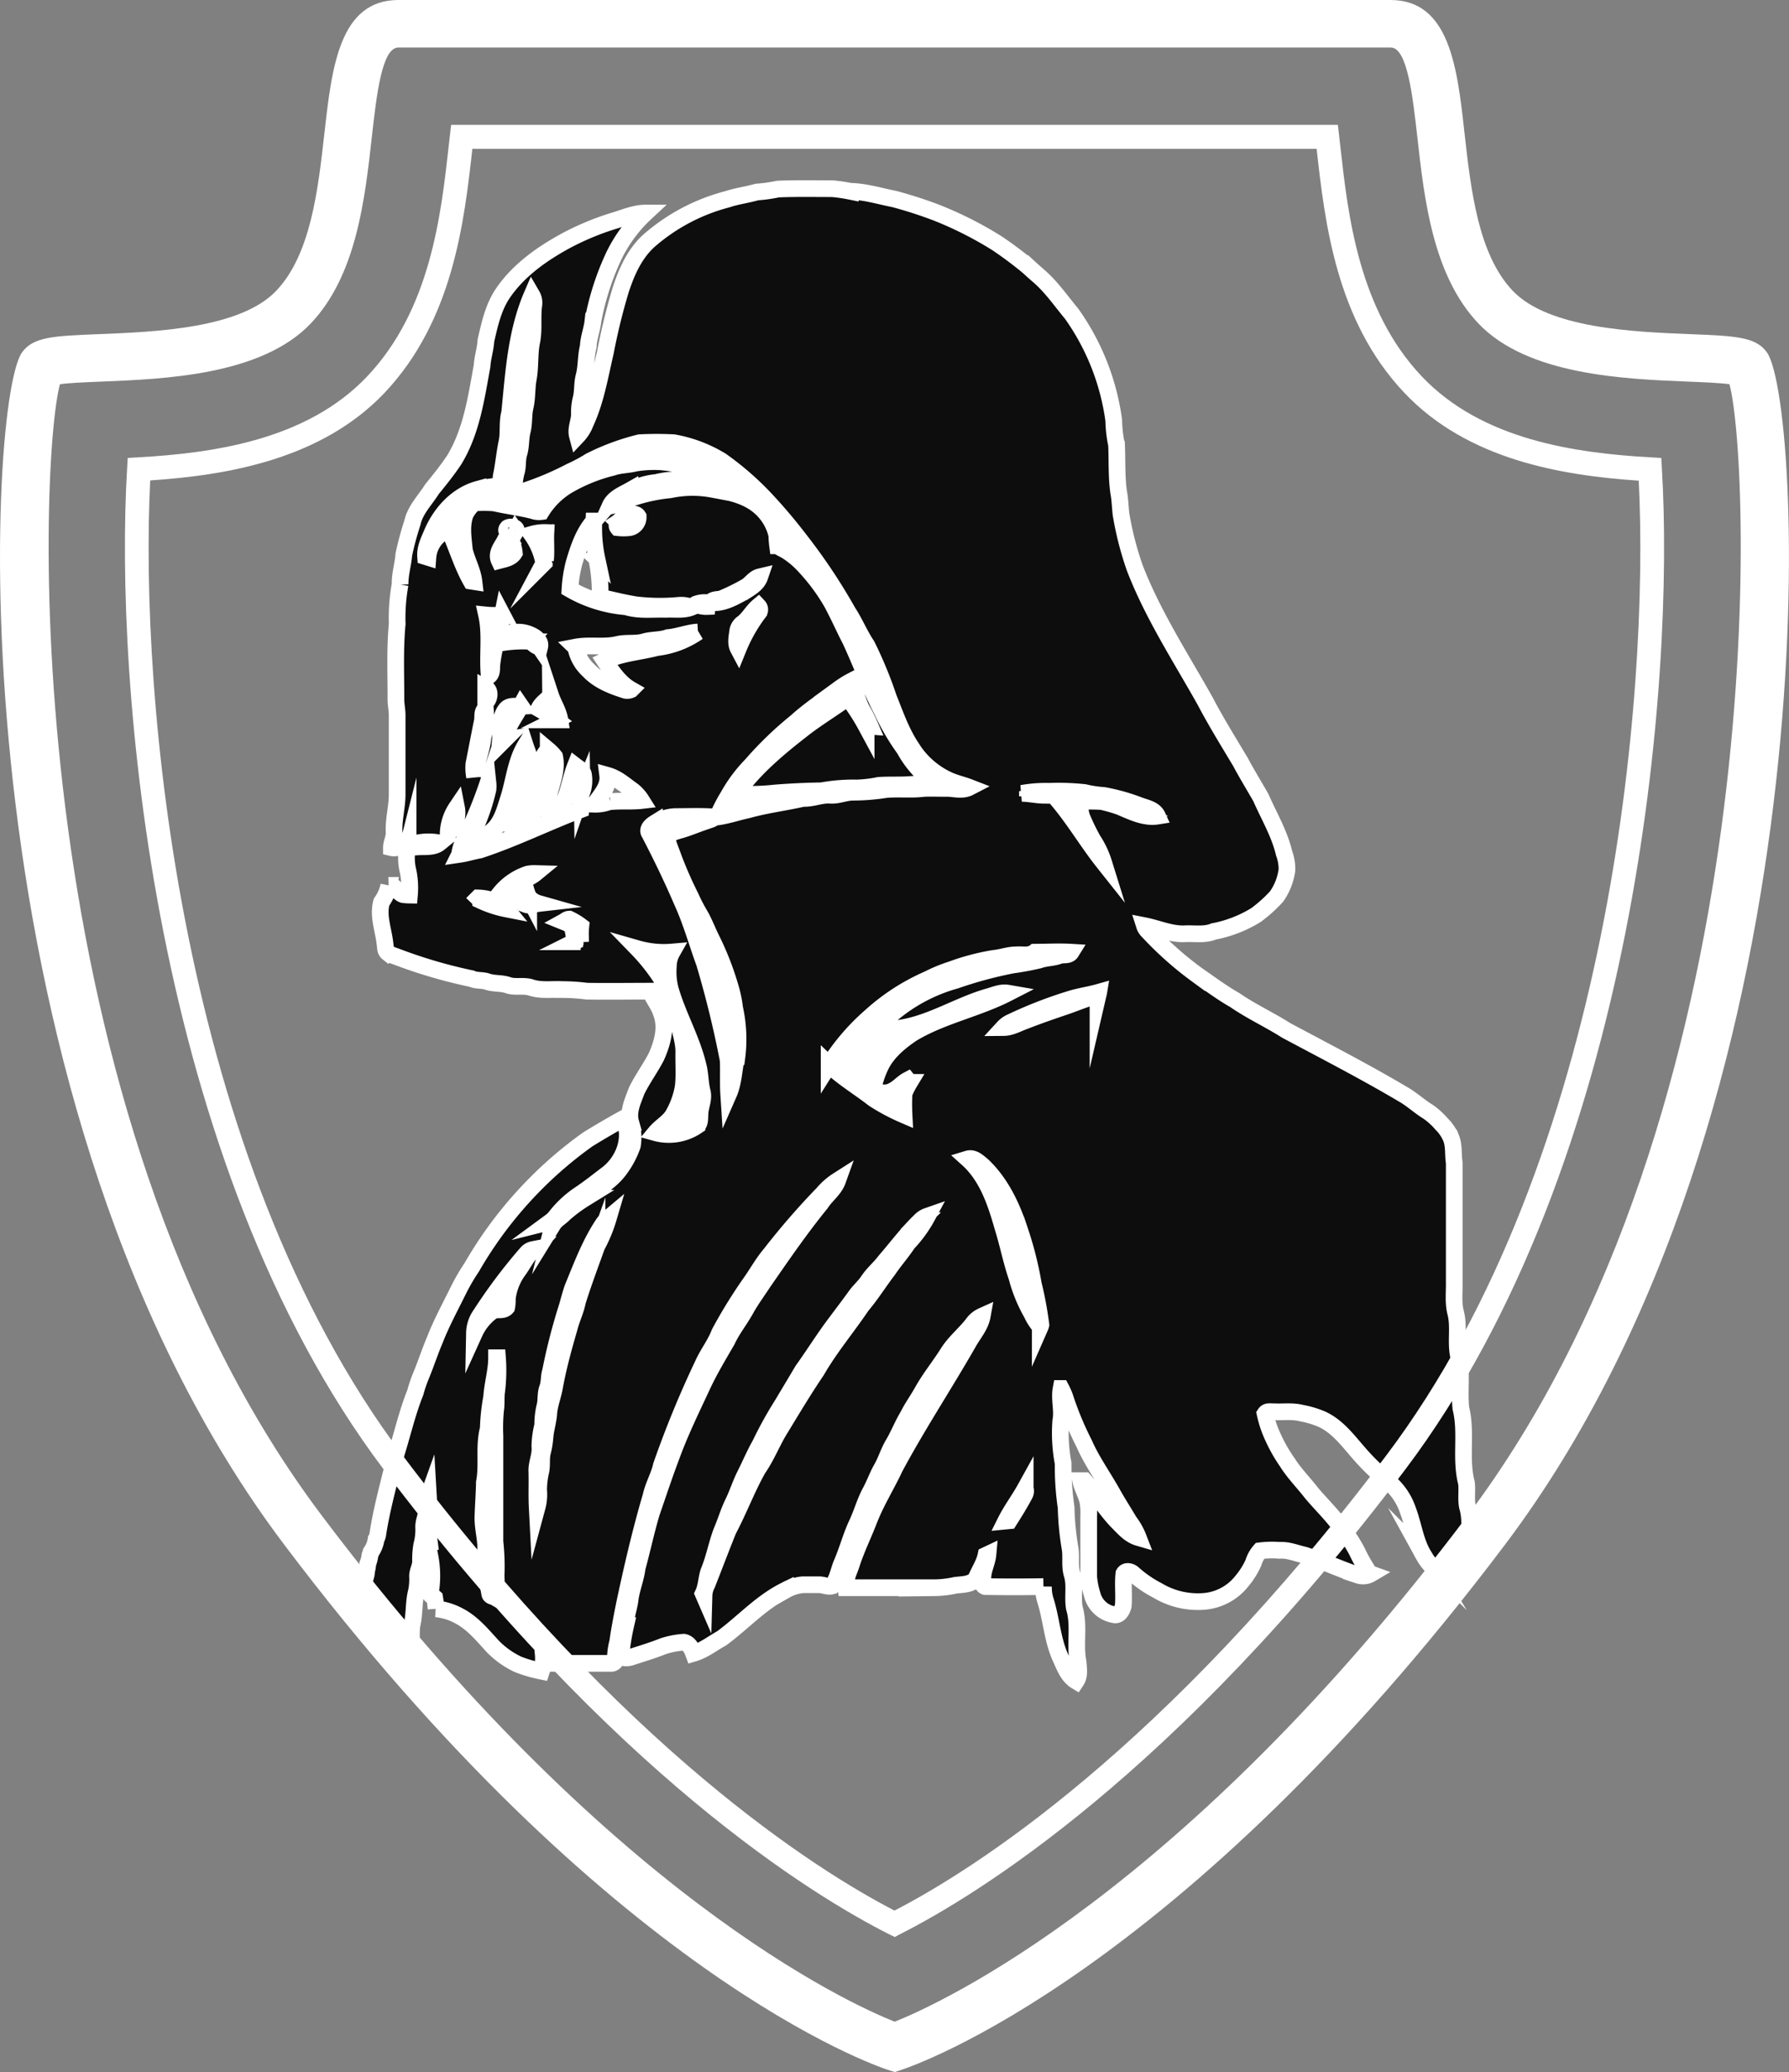 <svg xmlns="http://www.w3.org/2000/svg" viewBox="0 0 321.45 372.38"><rect x="0" y="0" width="321.45" height="372.38" fill="#808080" stroke="none"/><defs><style>.cls-1{fill:#0e0d0d;stroke-width:3px;}.cls-1,.cls-2{stroke:#fff;stroke-miterlimit:10;}.cls-2,.cls-3{fill:#fff;}</style></defs><title>darthschool</title><g id="Capa_3" data-name="Capa 3"><path class="cls-1" d="M303.3,376.56c-.12-2.45.3-5-.4-7.34-.29-1.42,0-2.87-.18-4.29-1.14-4.39.1-9-1-13.4-.32-3.1.24-6.26-.41-9.33-.57-2.58.13-5.26-.52-7.83-.48-1.81-.22-3.69-.26-5.54,0-7.14,0-14.28,0-21.42-.24-1.48,0-3.05-.57-4.46a7.68,7.68,0,0,0-1.72-2.53,12.93,12.93,0,0,0-2.39-2.17c-1.56-.95-2.89-2.22-4.48-3.13-6.88-4.08-14-7.74-21.05-11.51-3-1.91-6.26-3.4-9.2-5.43-2.39-1.36-4.56-3-6.84-4.57a61.37,61.37,0,0,1-8.77-7.81,2.32,2.32,0,0,1-.64-1c2.44.48,4.78,1.58,7.31,1.45,1.71-.08,3.49.26,5.12-.41a22.53,22.53,0,0,0,7.6-2.95,25.06,25.06,0,0,0,3.71-3.34,10.79,10.79,0,0,0,1.86-4.76,8.06,8.06,0,0,0-.51-3c-.83-3.56-2.73-6.7-4.17-10-1.22-2.14-2.51-4.23-3.67-6.41-2.16-3.62-4.39-7.21-6.35-10.95-4.41-7.86-9.38-15.48-12.64-23.92a57.64,57.64,0,0,1-2.48-9.69c-.14-1.29-.17-2.59-.41-3.86-.41-2.84-.26-5.73-.39-8.6a22.86,22.86,0,0,1-.5-4.37,43.06,43.06,0,0,0-7.57-19.17c-1.93-2.31-3.64-4.84-5.94-6.81-.63-.54-1.25-1.1-1.86-1.66a69.45,69.45,0,0,0-5.59-4.18,66.33,66.33,0,0,0-10.83-5.49,77,77,0,0,0-7.67-2.48c-2.62-.51-5.2-1.33-7.88-1.38a27.82,27.82,0,0,0-3.26-.47c-3.25,0-6.5-.07-9.75.07a26.79,26.79,0,0,1-3.79.53c-1.75.51-3.57.72-5.29,1.3A34.57,34.57,0,0,0,156,141.56c-2.69,2.34-4.17,5.68-5.25,9A111.55,111.55,0,0,0,148,161.8c-1,4.28-1.72,8.69-3.59,12.7a6.81,6.81,0,0,1-1.43,2.29c-.38-1.42.45-2.75.35-4.16a10.73,10.73,0,0,1,.28-2.46c.37-1.34.19-2.76.55-4.1.46-1.76.32-3.6.77-5.36.06-1.57.67-3,.84-4.57a48.14,48.14,0,0,1,3.8-11.8,26,26,0,0,1,5.64-7.61c-2,0-3.91.88-5.82,1.43a49,49,0,0,0-8.62,3.62c-4.3,2.36-8.45,5.31-11.23,9.43-1.68,2.52-2.33,5.52-3,8.43-.08,1.55-.6,3-.69,4.57-1.06,5.76-1.89,11.76-5,16.87-1.21,1.83-2.59,3.54-4,5.27-1.25,2-3,3.69-3.51,6a54.83,54.83,0,0,0-1.55,5.75c-.14,1.81-.71,3.55-.67,5.37a33.82,33.82,0,0,0-.52,7.1c-.43,4.5-.22,9-.23,13.55,0,.91.2,1.8.22,2.71,0,4.79,0,9.59,0,14.38,0,2.28-.66,4.5-.55,6.79.07,1-.48,1.83-.48,2.78,1,.24,2-.43,3-.52a9.75,9.75,0,0,0,0,4.77,14.91,14.91,0,0,1,.24,4.27,10.54,10.54,0,0,1-1.13-.08c-1-.31-1.43-1.73-2.58-1.67a7.56,7.56,0,0,1-1.3,3c-.71,2.5.36,5,.62,7.53.1.53,0,1.2.48,1.58a5.68,5.68,0,0,0,1.44.65,88.77,88.77,0,0,0,13.6,4c.92.44,2,.21,2.94.57,1.2.38,2.49.2,3.68.62s2.7,0,4,.38c1.86.65,3.85.29,5.77.4a35.37,35.37,0,0,1,4.37.29c3.79.06,7.57,0,11.36,0,.57,1.35,1.55,2.5,2,3.92,1,2.59.2,5.41-.88,7.83-1.08,2.11-2.5,4-3.55,6.16-.66,1.8-1.61,3.7-1.06,5.65a9,9,0,0,1,.3,4.19,16,16,0,0,1-2.17,4.13c-1.61,2.32-4.16,3.66-6.35,5.34a27.92,27.92,0,0,0-3.72,2.75c-.62.67-1.5,1.1-2,1.91.1-.4-.06-.56-.46-.46a4.7,4.7,0,0,0,1-1,18.47,18.47,0,0,1,4.37-4c1.71-1.15,3.32-2.45,5-3.72,2.8-2.26,4.41-6.41,2.74-9.82q-3.26,1.8-6.42,3.75a72.92,72.92,0,0,0-20.86,23,36.16,36.16,0,0,0-2.47,4.27c-1.44,2.92-3,5.79-4.18,8.83-.88,2.07-1.57,4.22-2.43,6.3a25.73,25.73,0,0,0-1.06,3.1c-1.49,3.73-2.36,7.66-3.58,11.48-1.13,4.69-2.46,9.35-3.18,14.13a2.4,2.4,0,0,1-.28.73,5.22,5.22,0,0,1-.92,2.33,5.8,5.8,0,0,1-.19.59,5.6,5.6,0,0,1-.39,1.51,6.06,6.06,0,0,1-.22,1.33c0,1-.48,1.5-.48,2.83A15.54,15.54,0,0,0,106,388.2c.65,2.13,1.53,4.17,2.27,6.25a15.85,15.85,0,0,0,2.65,4.12c.33.54,1,.36,1.56.43,0-.89,0-1.77,0-2.64s.43-1.43.52-2.17c.3-1.34,0-2.73.34-4.07.38-1.89.22-3.85.72-5.72a11,11,0,0,0,.19-2.69c0-.87.48-1.64.55-2.5a14.89,14.89,0,0,1,.21-3.13,10.55,10.55,0,0,0,.35-3.06c-.08-1.21.59-2.31.54-3.51a5.56,5.56,0,0,1,.31-2.26c.16,2.74-.18,5.5.16,8.22a6.85,6.85,0,0,0,0,2.12,18.21,18.21,0,0,1,.16,7.28c.08.36.54.47.8.7.11.66.2,1.31.25,2a10.82,10.82,0,0,1,4.12,1.27c2.49,1.29,4.26,3.52,6.13,5.54a15.74,15.74,0,0,0,4.45,3.16,25.67,25.67,0,0,0,4.23,1.24,7.6,7.6,0,0,0,.33-3c.3.59.26,1.78,1.19,1.59h10.86c.43.06,1-.22.92-.7a11.06,11.06,0,0,1,.4-3.09c.32-2.33.78-4.64,1.24-6.94,1.38-6.5,2.89-13,4.76-19.36.42-1.9,1.44-3.61,1.87-5.51a181.84,181.84,0,0,1,7.44-18.12c.89-2,2.25-3.68,3-5.68a90.57,90.57,0,0,1,5.46-8.87c1.26-1.75,2.28-3.66,3.68-5.3a132.36,132.36,0,0,1,9.45-10.89,11.49,11.49,0,0,1,2.62-2.3c-.58,1.62-2.1,2.66-3,4.08-3.72,4.57-7.05,9.43-10.4,14.27-1,1.53-2.08,3-3,4.61-1.07,2-2.52,3.74-3.47,5.8-1.53,2.64-3.1,5.25-4.39,8-2,4.3-4.09,8.55-5.69,13-1.23,3.25-2.31,6.55-3.45,9.83-1,3.31-1.7,6.69-2.61,10-.23,1.91-1,3.7-1.26,5.61-.18,1.61-.83,3.15-.81,4.79a39.39,39.39,0,0,0-.86,5.61,2.7,2.7,0,0,0,1.75.07c2-.65,4-1.25,5.87-2a15.25,15.25,0,0,1,3.69-.71c.94.17,1.43,1.17,1.74,2,1.86-.54,3.38-1.78,5.06-2.7,3.84-2.83,7.1-6.5,11.44-8.63a7.85,7.85,0,0,1,3.14-1c1,0,2,0,2.93,0,.78,0,1.55.43,2.33.22,1-1.19,1.17-2.79,1.78-4.16,1-2.34,1.64-4.82,2.73-7.12.88-1.88,1.41-3.91,2.42-5.74.73-1.36,1.23-2.82,2-4.16s1.21-2.89,2-4.23c1-1.65,1.68-3.48,2.69-5.14.76-1.54,1.79-2.94,2.62-4.44,1.34-2.4,3.09-4.53,4.55-6.85,1.24-2,3.09-3.44,4.49-5.27a4.2,4.2,0,0,1,1.7-1.4c-.33,1.83-1.65,3.25-2.52,4.84-4.3,7.52-9.08,14.75-13.17,22.38-1.48,3.18-3.37,6.16-4.64,9.44-1,2.59-2.23,5.09-3.1,7.73-.44,1.46-1.28,2.85-1.06,4.44,5.29,0,10.59,0,15.88,0a18.2,18.2,0,0,0,3.82-.45c1.25-.14,2.75-.11,3.65-1.12.56-1.44,1.49-2.74,1.81-4.27l.36-.17c-.13,1.45-.89,2.77-.92,4.24,0,.53-.26,1.33.43,1.56,3.48.06,7,.06,10.46,0a7.88,7.88,0,0,0,.33,2.41c1.11,3.46,1.25,7.18,2.79,10.5.68,1.49,1.28,3.19,2.76,4.08.67-1,.42-2.3.34-3.44-.63-3.2.28-6.54-.67-9.7-.35-2,.2-4.1-.42-6.07-.48-1.62-.05-3.34-.41-5a51,51,0,0,1-.65-7,51,51,0,0,1-.53-7.91,29.26,29.26,0,0,1-.43-7.65c.37-1.93-.31-3.88.06-5.82a11.6,11.6,0,0,1,.83,2,57.07,57.07,0,0,0,3.28,7.83c1.36,3.11,3.34,5.88,5,8.81,1,1.81,2.11,3.52,3.15,5.28a11.6,11.6,0,0,1,1.61,2.87c-1.65-.48-2.75-1.87-3.9-3-2.11-2.26-3.74-4.91-5.78-7.23h-.68c.28,1.3,1,2.45,1.3,3.75a12.4,12.4,0,0,1,.15,2.66c0,3.62,0,7.24,0,10.86a14.18,14.18,0,0,0,.61,3.14,4.87,4.87,0,0,0,4.16,3.72c.81,0,1.23-.88,1.43-1.57.18-1.94-.09-3.9.12-5.84.35-.64,1.24-.4,1.67,0a20.68,20.68,0,0,0,4.34,3,14.07,14.07,0,0,0,8.18,2,9.64,9.64,0,0,0,7-3.65,14.23,14.23,0,0,0,2.08-3.3,5.79,5.79,0,0,1,1.19-2.16,17.43,17.43,0,0,1,3.54-.08c1.54-.11,3,.54,4.45.85,3.27,1.06,6.39,2.52,9.65,3.62a2.75,2.75,0,0,0,2.27-.24c-.5-.18-.61-.72-.89-1.11a27.28,27.28,0,0,1-1.58-2.91,26.34,26.34,0,0,0-3.2-4.77c-1.49-2-3.31-3.77-4.93-5.68-1.45-1.89-3.16-3.58-4.43-5.61a28.29,28.29,0,0,1-2.56-4.51,20.06,20.06,0,0,1-1.41-4.19c.35-.54,1-.33,1.56-.36,1.66.09,3.35-.18,5,.25a17,17,0,0,1,3.57,1.06c2.83,1.26,4.71,3.82,6.69,6.09a41.61,41.61,0,0,0,5.07,4.95,11.44,11.44,0,0,1,3.8,5.44c1,2.64,1.3,5.53,2.8,8a9.29,9.29,0,0,0,5,4.27,4.42,4.42,0,0,0,2.34.62c.36-.21.31-.63.34-1C302.76,380,303.45,378.3,303.3,376.56Zm-174.84-28c-.14,1.09,0,2.2-.18,3.29a32.24,32.24,0,0,0-.12,4.61c0,6.33,0,12.66,0,19a41.77,41.77,0,0,1,.21,6.23,15.76,15.76,0,0,1-.21,3.82c-.31-.18-.87-.19-.93-.62-.2-1.15-.47-2.3-.65-3.46-.11-1.45,0-2.9-.08-4.35.09-2-.55-4-.5-6s.23-4.15.26-6.24c.61-3.18-.14-6.48.7-9.64a37.37,37.37,0,0,1,.61-5.68c.15-2.38.88-4.68.88-7.07h.17A30.34,30.34,0,0,1,128.46,348.59ZM132.2,327a10.84,10.84,0,0,0-1.81,4.74c0,.55,0,1.1-.12,1.65-.7.82-2,.1-2.79.84a9.85,9.85,0,0,0-3,3.77,5.88,5.88,0,0,1,1.1-3.31,96.82,96.82,0,0,1,8.26-11A2,2,0,0,1,135,323C133.86,324.22,133.17,325.73,132.2,327Zm14.31-4.73c-1.2,3.35-2.46,6.69-3.52,10.09-.31,1.64-1.09,3.14-1.48,4.75-1,3.43-1.95,6.88-2.6,10.39-.27,1.74-1,3.39-1.09,5.15-.15,1.55-.66,3.05-.72,4.61a14,14,0,0,1-.41,2.22c-.25,1.09-.05,2.22-.27,3.32a15.59,15.59,0,0,0-.41,3.41,8.61,8.61,0,0,1-.26,3.08c-.11-2.11,0-4.22-.06-6.34-.09-1.57.72-3,.54-4.61a16.55,16.55,0,0,1,.52-3.77,13.65,13.65,0,0,1,.36-3.31c.32-1.1.09-2.27.49-3.35s.22-2,.54-3a106.45,106.45,0,0,1,3-11.66c.33-1.13.61-2.27,1-3.37,1.6-3.88,3.08-7.88,5.41-11.4a5.13,5.13,0,0,1,1-1.13A26,26,0,0,1,146.51,322.31Zm-32.25-71.67c0-.17,0-.5,0-.67a9.81,9.81,0,0,1,3.93,0C117.14,250.79,115.55,250.55,114.26,250.64Zm5.5-2.48a8.8,8.8,0,0,1,1.5-4.53A4.92,4.92,0,0,1,119.76,248.16Zm5.82,12.11-.44-.42a8.43,8.43,0,0,1,3.53.87,3.67,3.67,0,0,1,1.53,1.11A19.81,19.81,0,0,1,125.58,260.27Zm8.16.71a23.58,23.58,0,0,0-4.71-1.9,10.76,10.76,0,0,1,5.06-3.52,6.37,6.37,0,0,1,1.31-.1c-.68.56-1.53.85-2.17,1.45.4.9.53,1.91,1,2.81a3.74,3.74,0,0,0,1.79,1.13C135.23,260.9,134.46,261.28,133.74,261Zm9.82,6.75-1.1,0a13.18,13.18,0,0,0-.35-2.43c-.24-.69-1-.93-1.59-1.17.31-.17.59-.46,1-.47a11.3,11.3,0,0,1,2.08,1.26A17.2,17.2,0,0,0,143.56,267.73Zm.25-27c-.41,1-.13,2.16-.22,3.25-6.08,2.31-11.94,5.22-18.13,7.26-1.22.22-2.41.6-3.64.78a7,7,0,0,1,1-2.88,80.32,80.32,0,0,0,4.09-9.95,5.53,5.53,0,0,1,0,1.15,36.52,36.52,0,0,1-2.45,7.19,6.53,6.53,0,0,0-.83,2.28c1.71.15,3-1.1,4.21-2.17,1.59-1.5,2.12-3.7,2.77-5.71,1-3.15,1.26-6.57,3-9.46.2.62.45,1.23.66,1.85.65,3.18-.64,6.26-1.61,9.23-.43,1.07-1,2.08-1.38,3.19,2.16.52,4-1.61,4.16-3.62s.89-3.94.78-6c.26-1.35.42-2.9,1.51-3.86a8.23,8.23,0,0,1,1.16,1.2c.5,2.31-.45,4.56-1,6.77a23.11,23.11,0,0,0,0,3.43,2.13,2.13,0,0,1,.9.54c2.47-2.42,2.61-6,3.83-9.08.56.43,1.29.82,1.45,1.57A6.27,6.27,0,0,1,143.81,240.75Zm-19.44-4.92c.52-2.58,1-5.17,1.53-7.75.15-.72-.12-1.66.54-2.17a14.67,14.67,0,0,1-.41,5c-.2,2.45-1.3,4.72-1.53,7.17A8,8,0,0,1,124.37,235.83Zm12.87-36.7c-.07.15-.22.44-.3.59a12.86,12.86,0,0,0-2.19-5.19,8.29,8.29,0,0,1,2.57-.33C137.23,195.84,137.42,197.49,137.24,199.13Zm.92,24.33c.49,1.49,1.43,2.86,1.67,4.41l-.68,0a31.62,31.62,0,0,0-3.09-2C136.51,224.82,137.49,224.27,138.16,223.46Zm-2-8.73c-.78,0-1.21-.92-2-1a23.4,23.4,0,0,0-5.28.38c.26-.41.51-.84.74-1.28a5.38,5.38,0,0,1,4.44-.44C135.13,212.72,136.51,213.47,136.2,214.73Zm-3.36,10.65c-1.08,2-2.56,3.85-3,6.14a4,4,0,0,0-.68.18c.18-1.93-.27-4.17,1.08-5.78C130.89,225.12,132,225.43,132.84,225.38Zm-.94-31.46c-.41.77-2.22.24-1.39-.57C130.92,193,132.33,193.19,131.9,193.92Zm-1,1.52a5.75,5.75,0,0,1,.78,2.42c-.58.94-1.73,1.11-2.71,1.37-.64-1.37.55-2.56,1.1-3.73A1.09,1.09,0,0,0,130.89,195.44Zm-1.35,13.62c-.38,1.89-1.11,3.7-1.34,5.62a30.07,30.07,0,0,0-.56,3.24c-.07.68.09,1.51-.48,2-.36-3.61.32-7.31-.47-10.89C127.64,209.07,128.59,209,129.54,209.06Zm-3,15.53c0-.82,0-1.64,0-2.46C127.44,222.57,127.19,224,126.57,224.59Zm19.92-25.73a28.66,28.66,0,0,1,.63,6.34c.06.5.68.67,1.08.87,1.77.41,3.54.83,5.34,1.12a37.07,37.07,0,0,0,7.81.09,5,5,0,0,1,2.2.35c-1.48.6-3.1.29-4.64.38-2.37-.08-4.81.27-7.11-.46a24,24,0,0,1-10.1-3.15,24.17,24.17,0,0,1,.73-4.71c.79-2.67,1.69-5.44,3.57-7.55A26.14,26.14,0,0,0,146.49,198.86Zm3.89-6.51a6.25,6.25,0,0,1,1.79-1.32c.59-.14,1.4-.33,1.78.3a1.88,1.88,0,0,1-1.56,2,9.13,9.13,0,0,1-2.09,0A.62.62,0,0,1,150.38,192.35Zm-7.69,22.45c2.54-.49,5.17.12,7.7-.52,1.58-.34,3.23,0,4.79-.49,1.36-.35,2.8-.23,4.15-.71,1.82-.15,3.54-.89,5.37-1a16.28,16.28,0,0,1-7.37,2.8c-3.12.81-6.42,1-9.37,2.39,1.29,1.94,2.65,4,4.71,5.17a1.65,1.65,0,0,1-1,.12c-2.39-.76-4.85-1.7-6.61-3.58A7.41,7.41,0,0,1,142.69,214.8Zm21.64-7.72a4.36,4.36,0,0,1,2.11-.26c0,.17-.05.51-.07.68A4.64,4.64,0,0,1,164.33,207.08Zm-15.41,35.43a6.76,6.76,0,0,1-2.77.52c1-1.58,2.59-3.1,2.33-5.18,1.75.49,3.09,1.74,4.54,2.76a7.26,7.26,0,0,1,1.55,1.76C152.69,242.52,150.79,242.32,148.92,242.51ZM165,298.71c-.06.71.07,1.57-.54,2.07A9,9,0,0,1,157,302c1-1.2,2.48-1.93,3.24-3.33a15.13,15.13,0,0,0,1.75-4.93c.23-2,.06-4.11.1-6.17s-.79-4.14-1.13-6.22a36.38,36.38,0,0,0-3-7.2,34.85,34.85,0,0,0-4.17-5.22,17.16,17.16,0,0,0,6.22.6,5.33,5.33,0,0,0-.69,2.58,12.37,12.37,0,0,0,.34,4.07c1.34,4.7,3.87,9,5,13.74.42,1.56.35,3.21.77,4.79C165.74,296.09,165,297.38,165,298.71Zm6.55-10.21c-.47,2.17-.49,4.47-1.39,6.52-.13-2,0-4-.09-6.07q-1.7-8.81-4.26-17.42c-1.35-3.67-2.38-7.46-4-11-1.79-4.18-3.77-8.28-5.87-12.31-.52-.73.29-1.45.87-1.81a7.35,7.35,0,0,1,3.75-1.22c2.33,0,4.67-.1,7,.07-.27.45-.85.49-1.3.69-1.65.53-3.24,1.24-4.91,1.71a9,9,0,0,0-2,.77c-.47.23-.23.8-.16,1.18.27,1,.71,2,1.06,3a72.59,72.59,0,0,0,3.07,7,31.5,31.5,0,0,0,1.57,3.06c.87,1.45,1.44,3.05,2.2,4.56a52.26,52.26,0,0,1,3.34,8.55,21.54,21.54,0,0,1,.8,3.83,25.65,25.65,0,0,1,.4,8.88Zm1.37-83.69c-1.86,1-3.8,2.17-6,1.91.5-.72,1.44-.43,2.14-.76a38,38,0,0,0,4.07-2c1-.51,1.52-1.6,2.62-1.86C175.3,203.42,174,204.12,172.93,204.81Zm2.63,3.72a28.78,28.78,0,0,0-3.67,6.48c-.53-1-.21-2.18-.08-3.27a2.18,2.18,0,0,1,.94-1.36c1.08-.86,1.72-2.13,2.76-3A.89.89,0,0,1,175.56,208.53Zm8,33.39c-3.33.76-6.74,1.17-10,2.09-1.8.38-3.57,1-5.39,1.25a25.78,25.78,0,0,1,1.89-3.7,26.18,26.18,0,0,1,4.19-5.63,63.29,63.29,0,0,1,8-7.73c2.43-2.22,5.2-4,7.8-6a18.22,18.22,0,0,1,2.46-1.51,18.38,18.38,0,0,0,1.46,5,31.43,31.43,0,0,1,1.65,3.28l-.75-.05a38,38,0,0,0-3.3-5.1c-2.49,1.81-5.12,3.41-7.58,5.26-4.16,3.22-8.29,6.58-11.56,10.75a5.43,5.43,0,0,0-.58,1.3,40.16,40.16,0,0,0,6.67-.18q4.16-.33,8.33-.39a31,31,0,0,1,6.31-.51,24.05,24.05,0,0,0,4-.47c2-.14,4,0,6-.17a8.88,8.88,0,0,0,3.23-.8,18.54,18.54,0,0,1-4.64-5.55,42.05,42.05,0,0,1-4-6.81c-2.14-4.14-3.75-8.52-5.7-12.74-1.16-2.23-2.17-4.55-3.37-6.76A35.84,35.84,0,0,0,184,200.4a16.14,16.14,0,0,0-3.21-2.8c-.59-.4-1.28-.65-1.84-1.08a17,17,0,0,1-.14-1.88,9.55,9.55,0,0,0-3.6-5.54c-2.27-1.7-5.14-2.31-7.9-2.71a19.57,19.57,0,0,0-7.7.08,30.33,30.33,0,0,0-6.32,1.3c-1.52.44-2.9,1.28-4.45,1.62.65-1.46,2.27-2.08,3.58-2.82a12.71,12.71,0,0,1,4.74-1.42,15.48,15.48,0,0,1,5.26-.4c1.2,0,2.31.53,3.51.55,1,0,2.07,1,3,.37a13.86,13.86,0,0,0-7.09-3.64,29.31,29.31,0,0,0-4-.6,21.24,21.24,0,0,0-4.44.24c-1.34.35-2.75.3-4.07.76a30.25,30.25,0,0,0-8.2,3.32,14.07,14.07,0,0,0-4.64,4.63,3.15,3.15,0,0,1-1.49-.16c-2.3-.59-4.67-.86-7-1.4a24.75,24.75,0,0,0-3.55,0,6.53,6.53,0,0,0-1.62,2.06c-.76,2.08-.35,4.31-.15,6.45.46,1.91,1.48,3.67,1.71,5.63l-.51-.08c-1.67-2.94-2.6-6.22-4-9.28a5.81,5.81,0,0,0-3.76,5l-.42-.13c-.12-1.56.65-3,1.22-4.37,1.54-3.52,4.39-6.68,8.18-7.73a25.22,25.22,0,0,1,3.78-.6c.52-.5.27-1.34.46-2,.4-2,.57-4,1-6,.32-1.71,0-3.48.47-5.17.71-7.12,1.13-14.45,4-21.11a2.72,2.72,0,0,1,.33,1.83c-.29,2.17.08,4.39-.37,6.55s-.19,4.59-.65,6.85c-.26,1.61-.15,3.27-.53,4.87-.33,1.44-.14,2.94-.53,4.38-.31,1.29-.19,2.64-.57,3.92s-.14,2.38-.52,3.52a12.86,12.86,0,0,0-.36,3.5,3.73,3.73,0,0,0,1.72-.19,55.16,55.16,0,0,0,8.4-3.54,30.05,30.05,0,0,0,3.54-1.89,41.88,41.88,0,0,1,8.89-3.29,59.51,59.51,0,0,1,6.12,0,24.68,24.68,0,0,1,8.56,3.25,52.89,52.89,0,0,1,7.69,6.65,94.19,94.19,0,0,1,6.34,7.46,104,104,0,0,1,8.71,13.05c1.26,1.92,2.12,4.08,3.41,6a73.82,73.82,0,0,1,3.91,9.48c1.21,3,2.23,6,4,8.71a15.28,15.28,0,0,0,6.45,5.89c1.29.65,2.72.93,4.06,1.45-1.37.71-2.88.12-4.33.19-1.27,0-2.54-.05-3.8,0-2.29.29-4.61,0-6.9.21a38.38,38.38,0,0,1-5.86.47c-1.37,0-2.67.63-4.05.55C186.79,241.22,185.23,242,183.56,241.92Zm18.82,79.91c-1.1,1.69-2.45,3.19-3.57,4.86-1.61,2.1-3,4.35-4.73,6.4-2.65,3.93-5.73,7.57-8.1,11.69-2.28,3.36-4.36,6.84-6.47,10.31-1.49,2.36-2.46,5-4.07,7.31-2,3.55-3.42,7.39-5.33,11-1.32,3.25-2.55,6.54-3.84,9.8a4.52,4.52,0,0,0-.53,2l-.16-.37c.6-1.25.58-2.66,1-3.94,1-2.36,1.43-4.94,2.36-7.35.71-1.63,1.2-3.37,2-5s1.36-3.44,2.2-5.1,1.69-3.67,2.69-5.43a71.14,71.14,0,0,1,4-7.22c1.19-2,2.43-4.05,3.63-6.09,2-2.78,3.82-5.73,5.9-8.48,1.24-1.66,2.51-3.32,3.71-5,.69-.92,1.57-1.67,2.2-2.64.86-1.3,2.08-2.28,3-3.52,2.1-2.42,4-5,6.33-7.24a3.27,3.27,0,0,1,1.28-.82A22.59,22.59,0,0,1,202.38,321.83Zm1.28-38c-2.39,1.57-4.75,3.4-6.1,6a18,18,0,0,0-1.45,4.2,3,3,0,0,0,3.58.4c1-.49,1.68-1.38,2.65-1.89l.34.42a14.05,14.05,0,0,0-1,2,38.44,38.44,0,0,0,0,3.87,36.65,36.65,0,0,1-5.46-2.91c-2.64-2.06-5.56-3.77-8-6.12a39.65,39.65,0,0,1,7.41-8.66A38,38,0,0,1,206,274.41a28.29,28.29,0,0,1,4.23-1.74,41.18,41.18,0,0,1,7.58-2c1.36-.12,2.67-.64,4.06-.63,1.09-.09,2.32.26,3.27-.48,2.18,0,4.37-.13,6.55,0-.44.71-1.44.37-2.12.62-1.17.44-2.44.38-3.61.8a48.44,48.44,0,0,1-4.78.89,73.67,73.67,0,0,0-10.24,2.76,30.28,30.28,0,0,0-13.61,8.05c.63,1.1,2,.69,3,.62,5.82-.7,10.8-4.07,16.34-5.7,1.2-.31,2.38-.9,3.65-.68C214.94,279.68,208.91,280.87,203.66,283.87ZM223.37,367c-.85,1.62-1.83,3.19-2.81,4.74l-.62.06c1-2,2.4-3.85,3.5-5.84A1.3,1.3,0,0,1,223.37,367Zm2.77-30.12a9.73,9.73,0,0,1-1.54-2.4,27,27,0,0,1-2.66-6.52c-1-2.89-1.57-5.93-2.49-8.86-1.27-4.47-2.79-9.18-6.34-12.38,1.09-.33,1.95.61,2.72,1.23,3.35,3.21,5.34,7.55,6.73,11.91a62.55,62.55,0,0,1,2.34,9.34,63,63,0,0,1,1.36,7.33C226.23,336.65,226.18,336.82,226.14,336.91Zm10.38-59.58c-1.82.47-3.57,1.19-5.34,1.83-2.59.88-5.18,1.76-7.73,2.76-1.3.45-2.52,1.21-3.92,1.22a4.1,4.1,0,0,1,1.42-1,77.45,77.45,0,0,1,10.47-4.08c1.71-.55,3.5-.78,5.23-1.27C236.61,277,236.55,277.2,236.52,277.33Zm4.38-33.71a28.2,28.2,0,0,0-3.71-1.1,28.78,28.78,0,0,0-3.83,0,5.85,5.85,0,0,0,.25,2.76,37.54,37.54,0,0,0,2,4.14,16,16,0,0,1,1.93,4.07c-3-3.78-5.43-8-8.63-11.7-.39-.53-1.1-.34-1.66-.4-1.48.06-2.93-.33-4.41-.34a24.08,24.08,0,0,1,4.95-.37,43,43,0,0,1,6.32.22,21,21,0,0,0,3.44.52,35.2,35.2,0,0,1,6.2,1.72c1.22.5,2.86.68,3.46,2C245,245.46,242.89,244.47,240.9,243.62Z" transform="translate(-39.23 -98.44)"/></g><g id="Capa_4" data-name="Capa 4"><path class="cls-2" d="M226.14,336.91a9.73,9.73,0,0,1-1.54-2.4,27,27,0,0,1-2.66-6.52c-1-2.89-1.57-5.93-2.49-8.86-1.27-4.47-2.79-9.18-6.34-12.38,1.09-.33,1.95.61,2.72,1.23,3.35,3.21,5.34,7.55,6.73,11.91a62.55,62.55,0,0,1,2.34,9.34,63,63,0,0,1,1.36,7.33C226.23,336.65,226.18,336.82,226.14,336.91Z" transform="translate(-39.23 -98.44)"/><path class="cls-2" d="M146.51,322.31c-1.2,3.35-2.46,6.69-3.52,10.09-.31,1.64-1.09,3.14-1.48,4.75-1,3.43-1.95,6.88-2.6,10.39-.27,1.74-1,3.39-1.09,5.15-.15,1.55-.66,3.05-.72,4.61a14,14,0,0,1-.41,2.22c-.25,1.09-.05,2.22-.27,3.32a15.59,15.59,0,0,0-.41,3.41,8.61,8.61,0,0,1-.26,3.08c-.11-2.11,0-4.22-.06-6.34-.09-1.57.72-3,.54-4.61a16.55,16.55,0,0,1,.52-3.77,13.65,13.65,0,0,1,.36-3.31c.32-1.1.09-2.27.49-3.35s.22-2,.54-3a106.45,106.45,0,0,1,3-11.66c.33-1.13.61-2.27,1-3.37,1.6-3.88,3.08-7.88,5.41-11.4a5.13,5.13,0,0,1,1-1.13A26,26,0,0,1,146.51,322.31Z" transform="translate(-39.23 -98.44)"/><path class="cls-2" d="M165,298.71c-.06.71.07,1.57-.54,2.07A9,9,0,0,1,157,302c1-1.2,2.48-1.93,3.24-3.33a15.13,15.13,0,0,0,1.75-4.93c.23-2,.06-4.11.1-6.17s-.79-4.14-1.13-6.22a36.38,36.38,0,0,0-3-7.2,34.85,34.85,0,0,0-4.17-5.22,17.16,17.16,0,0,0,6.22.6,5.33,5.33,0,0,0-.69,2.58,12.37,12.37,0,0,0,.34,4.07c1.34,4.7,3.87,9,5,13.74.42,1.56.35,3.21.77,4.79C165.74,296.09,165,297.38,165,298.71Z" transform="translate(-39.23 -98.44)"/><path class="cls-2" d="M171.56,288.5c-.47,2.17-.49,4.47-1.39,6.52-.13-2,0-4-.09-6.07q-1.7-8.81-4.26-17.42c-1.35-3.67-2.38-7.46-4-11-1.79-4.18-3.77-8.28-5.87-12.31-.52-.73.29-1.45.87-1.81a7.35,7.35,0,0,1,3.75-1.22c2.33,0,4.67-.1,7,.07-.27.45-.85.49-1.3.69-1.65.53-3.24,1.24-4.91,1.71a9,9,0,0,0-2,.77c-.47.23-.23.8-.16,1.18.27,1,.71,2,1.06,3a72.59,72.59,0,0,0,3.07,7,31.5,31.5,0,0,0,1.57,3.06c.87,1.45,1.44,3.05,2.2,4.56a52.26,52.26,0,0,1,3.34,8.55,21.54,21.54,0,0,1,.8,3.83,25.65,25.65,0,0,1,.4,8.88Z" transform="translate(-39.23 -98.44)"/><path class="cls-2" d="M183.56,241.92c-3.33.76-6.74,1.17-10,2.09-1.8.38-3.57,1-5.39,1.25a25.78,25.78,0,0,1,1.89-3.7,26.18,26.18,0,0,1,4.19-5.63,63.29,63.29,0,0,1,8-7.73c2.43-2.22,5.2-4,7.8-6a18.22,18.22,0,0,1,2.46-1.51,18.38,18.38,0,0,0,1.46,5,31.43,31.43,0,0,1,1.65,3.28l-.75-.05a38,38,0,0,0-3.3-5.1c-2.49,1.81-5.12,3.41-7.58,5.26-4.16,3.22-8.29,6.58-11.56,10.75a5.43,5.43,0,0,0-.58,1.3,40.16,40.16,0,0,0,6.67-.18q4.16-.33,8.33-.39a31,31,0,0,1,6.31-.51,24.05,24.05,0,0,0,4-.47c2-.14,4,0,6-.17a8.88,8.88,0,0,0,3.23-.8,18.54,18.54,0,0,1-4.64-5.55,42.05,42.05,0,0,1-4-6.81c-2.14-4.14-3.75-8.52-5.7-12.74-1.16-2.23-2.17-4.55-3.37-6.76A35.84,35.84,0,0,0,184,200.4a16.14,16.14,0,0,0-3.21-2.8c-.59-.4-1.28-.65-1.84-1.08a17,17,0,0,1-.14-1.88,9.55,9.55,0,0,0-3.6-5.54c-2.27-1.7-5.14-2.31-7.9-2.71a19.57,19.57,0,0,0-7.7.08,30.33,30.33,0,0,0-6.32,1.3c-1.52.44-2.9,1.28-4.45,1.62.65-1.46,2.27-2.08,3.58-2.82a12.71,12.71,0,0,1,4.74-1.42,15.48,15.48,0,0,1,5.26-.4c1.2,0,2.31.53,3.51.55,1,0,2.07,1,3,.37a13.86,13.86,0,0,0-7.09-3.64,29.31,29.31,0,0,0-4-.6,21.24,21.24,0,0,0-4.44.24c-1.34.35-2.75.3-4.07.76a30.25,30.25,0,0,0-8.2,3.32,14.07,14.07,0,0,0-4.64,4.63,3.15,3.15,0,0,1-1.49-.16c-2.3-.59-4.67-.86-7-1.4a24.75,24.75,0,0,0-3.55,0,6.53,6.53,0,0,0-1.62,2.06c-.76,2.08-.35,4.31-.15,6.45.46,1.91,1.48,3.67,1.71,5.63l-.51-.08c-1.67-2.94-2.6-6.22-4-9.28a5.81,5.81,0,0,0-3.76,5l-.42-.13c-.12-1.56.65-3,1.22-4.37,1.54-3.52,4.39-6.68,8.18-7.73a25.22,25.22,0,0,1,3.78-.6c.52-.5.27-1.34.46-2,.4-2,.57-4,1-6,.32-1.71,0-3.48.47-5.17.71-7.12,1.13-14.45,4-21.11a2.72,2.72,0,0,1,.33,1.83c-.29,2.17.08,4.39-.37,6.55s-.19,4.59-.65,6.85c-.26,1.61-.15,3.27-.53,4.87-.33,1.44-.14,2.94-.53,4.38-.31,1.29-.19,2.64-.57,3.92s-.14,2.38-.52,3.52a12.86,12.86,0,0,0-.36,3.5,3.73,3.73,0,0,0,1.72-.19,55.16,55.16,0,0,0,8.4-3.54,30.05,30.05,0,0,0,3.54-1.89,41.88,41.88,0,0,1,8.89-3.29,59.51,59.51,0,0,1,6.12,0,24.68,24.68,0,0,1,8.56,3.25,52.89,52.89,0,0,1,7.69,6.65,94.19,94.19,0,0,1,6.34,7.46,104,104,0,0,1,8.71,13.05c1.26,1.92,2.12,4.08,3.41,6a73.82,73.82,0,0,1,3.91,9.48c1.21,3,2.23,6,4,8.71a15.28,15.28,0,0,0,6.45,5.89c1.29.65,2.72.93,4.06,1.45-1.37.71-2.88.12-4.33.19-1.27,0-2.54-.05-3.8,0-2.29.29-4.61,0-6.9.21a38.38,38.38,0,0,1-5.86.47c-1.37,0-2.67.63-4.05.55C186.79,241.22,185.23,242,183.56,241.92Z" transform="translate(-39.23 -98.44)"/><path class="cls-2" d="M202.38,321.83c-1.1,1.69-2.45,3.19-3.57,4.86-1.61,2.1-3,4.35-4.73,6.4-2.65,3.93-5.73,7.57-8.1,11.69-2.28,3.36-4.36,6.84-6.47,10.31-1.49,2.36-2.46,5-4.07,7.31-2,3.55-3.42,7.39-5.33,11-1.32,3.25-2.55,6.54-3.84,9.8a4.52,4.52,0,0,0-.53,2l-.16-.37c.6-1.25.58-2.66,1-3.94,1-2.36,1.43-4.94,2.36-7.35.71-1.63,1.2-3.37,2-5s1.36-3.44,2.2-5.1,1.69-3.67,2.69-5.43a71.14,71.14,0,0,1,4-7.22c1.19-2,2.43-4.05,3.63-6.09,2-2.78,3.82-5.73,5.9-8.48,1.24-1.66,2.51-3.32,3.71-5,.69-.92,1.57-1.67,2.2-2.64.86-1.3,2.08-2.28,3-3.52,2.1-2.42,4-5,6.33-7.24a3.27,3.27,0,0,1,1.28-.82A22.59,22.59,0,0,1,202.38,321.83Z" transform="translate(-39.23 -98.44)"/><path class="cls-2" d="M240.9,243.62a28.2,28.2,0,0,0-3.71-1.1,28.78,28.78,0,0,0-3.83,0,5.85,5.85,0,0,0,.25,2.76,37.54,37.54,0,0,0,2,4.14,16,16,0,0,1,1.93,4.07c-3-3.78-5.43-8-8.63-11.7-.39-.53-1.1-.34-1.66-.4-1.48.06-2.93-.33-4.41-.34a24.08,24.08,0,0,1,4.95-.37,43,43,0,0,1,6.32.22,21,21,0,0,0,3.44.52,35.2,35.2,0,0,1,6.2,1.72c1.22.5,2.86.68,3.46,2C245,245.46,242.89,244.47,240.9,243.62Z" transform="translate(-39.23 -98.44)"/><path class="cls-2" d="M203.66,283.38c-2.39,1.57-4.75,3.4-6.1,6a17.7,17.7,0,0,0-1.45,4.2,3,3,0,0,0,3.58.39c1-.49,1.68-1.38,2.65-1.88l.34.41a14.6,14.6,0,0,0-1,2,38.44,38.44,0,0,0,0,3.87,36.65,36.65,0,0,1-5.46-2.91c-2.64-2.06-5.56-3.77-8-6.12a39.89,39.89,0,0,1,7.41-8.66A38.28,38.28,0,0,1,206,273.92a29.38,29.38,0,0,1,4.23-1.74,42,42,0,0,1,7.58-2,39.37,39.37,0,0,1,4.06-.62c1.09-.09,2.32.25,3.27-.48,2.18,0,4.37-.14,6.55,0-.44.71-1.44.37-2.12.62-1.17.44-2.44.38-3.61.8-1.57.4-3.18.65-4.78.9a71,71,0,0,0-10.24,2.76,30.17,30.17,0,0,0-13.61,8c.63,1.1,2,.7,3,.62,5.82-.7,10.8-4.07,16.34-5.7,1.2-.31,2.38-.9,3.65-.68C214.94,279.19,208.91,280.38,203.66,283.38Z" transform="translate(-39.23 -98.44)"/><path class="cls-2" d="M125.58,260.27l-.44-.42a8.43,8.43,0,0,1,3.53.87,3.67,3.67,0,0,1,1.53,1.11A19.81,19.81,0,0,1,125.58,260.27Z" transform="translate(-39.23 -98.44)"/><path class="cls-2" d="M133.74,261a23.58,23.58,0,0,0-4.71-1.9,10.76,10.76,0,0,1,5.06-3.52,6.37,6.37,0,0,1,1.31-.1c-.68.56-1.53.85-2.17,1.45.4.9.53,1.91,1,2.81a3.74,3.74,0,0,0,1.79,1.13C135.23,260.9,134.46,261.28,133.74,261Z" transform="translate(-39.23 -98.44)"/><path class="cls-2" d="M143.56,267.73l-1.1,0a13.18,13.18,0,0,0-.35-2.43c-.24-.69-1-.93-1.59-1.17.31-.17.59-.46,1-.47a11.3,11.3,0,0,1,2.08,1.26A17.2,17.2,0,0,0,143.56,267.73Z" transform="translate(-39.23 -98.44)"/></g><g id="Capa_1" data-name="Capa 1"><path class="cls-3" d="M200,470.82l-1.32-.43c-2-.65-50.06-17-108.38-94.35C31,297.41,36.58,171.31,43.16,161.81c2-2.85,5.7-3,13.86-3.32,10.13-.41,25.42-1,31.86-7.81,6.2-6.54,7.5-18.14,8.65-28.37,1.32-11.73,2.68-23.87,13.29-23.87H289.08c10.61,0,12,12.14,13.29,23.88,1.15,10.23,2.45,21.82,8.65,28.36,6.44,6.79,21.73,7.4,31.86,7.81,8.16.32,11.89.47,13.86,3.32h0c6.58,9.5,12.17,135.6-47.09,214.23-58.32,77.38-106.36,93.7-108.38,94.35ZM50,167.49c-3.88,14.36-8,130.32,47.11,203.4,51.21,68,94.82,87.67,102.88,90.88,8-3.2,51.66-22.91,102.88-90.88,55.07-73.08,51-189,47.11-203.4-1.66-.24-4.79-.36-7.41-.47-11.5-.46-28.88-1.15-37.71-10.46-8.17-8.62-9.71-22.3-10.94-33.29-.86-7.64-1.83-16.29-4.8-16.29H110.82c-3,0-3.94,8.65-4.8,16.28-1.23,11-2.76,24.68-10.94,33.3-8.83,9.31-26.21,10-37.71,10.46C54.75,167.13,51.62,167.25,50,167.49Z" transform="translate(-39.23 -98.44)"/><path class="cls-3" d="M200,446.55l-1-.49c-13.53-6.83-49.47-28.66-90.82-83.53-41.7-55.33-48.4-141.87-46.11-179.9l.11-1.89,1.9-.11c13.44-.76,30.26-3.09,41.09-14.51,11.39-12,13.29-28.94,14.67-41.31l.45-3.93H279.62l.45,3.93c1.38,12.37,3.28,29.31,14.66,41.31,10.84,11.42,27.66,13.75,41.1,14.51l1.9.11.11,1.89c2.29,38-4.41,124.57-46.11,179.9-41.35,54.87-77.29,76.7-90.82,83.53ZM66.22,184.78C64.29,223.17,71.3,306.51,111.58,360c39.86,52.89,74.42,74.57,88.37,81.8,14-7.23,48.51-28.91,88.37-81.8,40.28-53.45,47.29-136.79,45.36-175.18-13.89-.93-30.7-3.76-42.05-15.72-12.37-13-14.35-30.8-15.81-43.77v-.14H124.09v.14c-1.46,13-3.45,30.73-15.82,43.77C96.92,181,80.11,183.85,66.22,184.78Z" transform="translate(-39.23 -98.44)"/></g></svg>